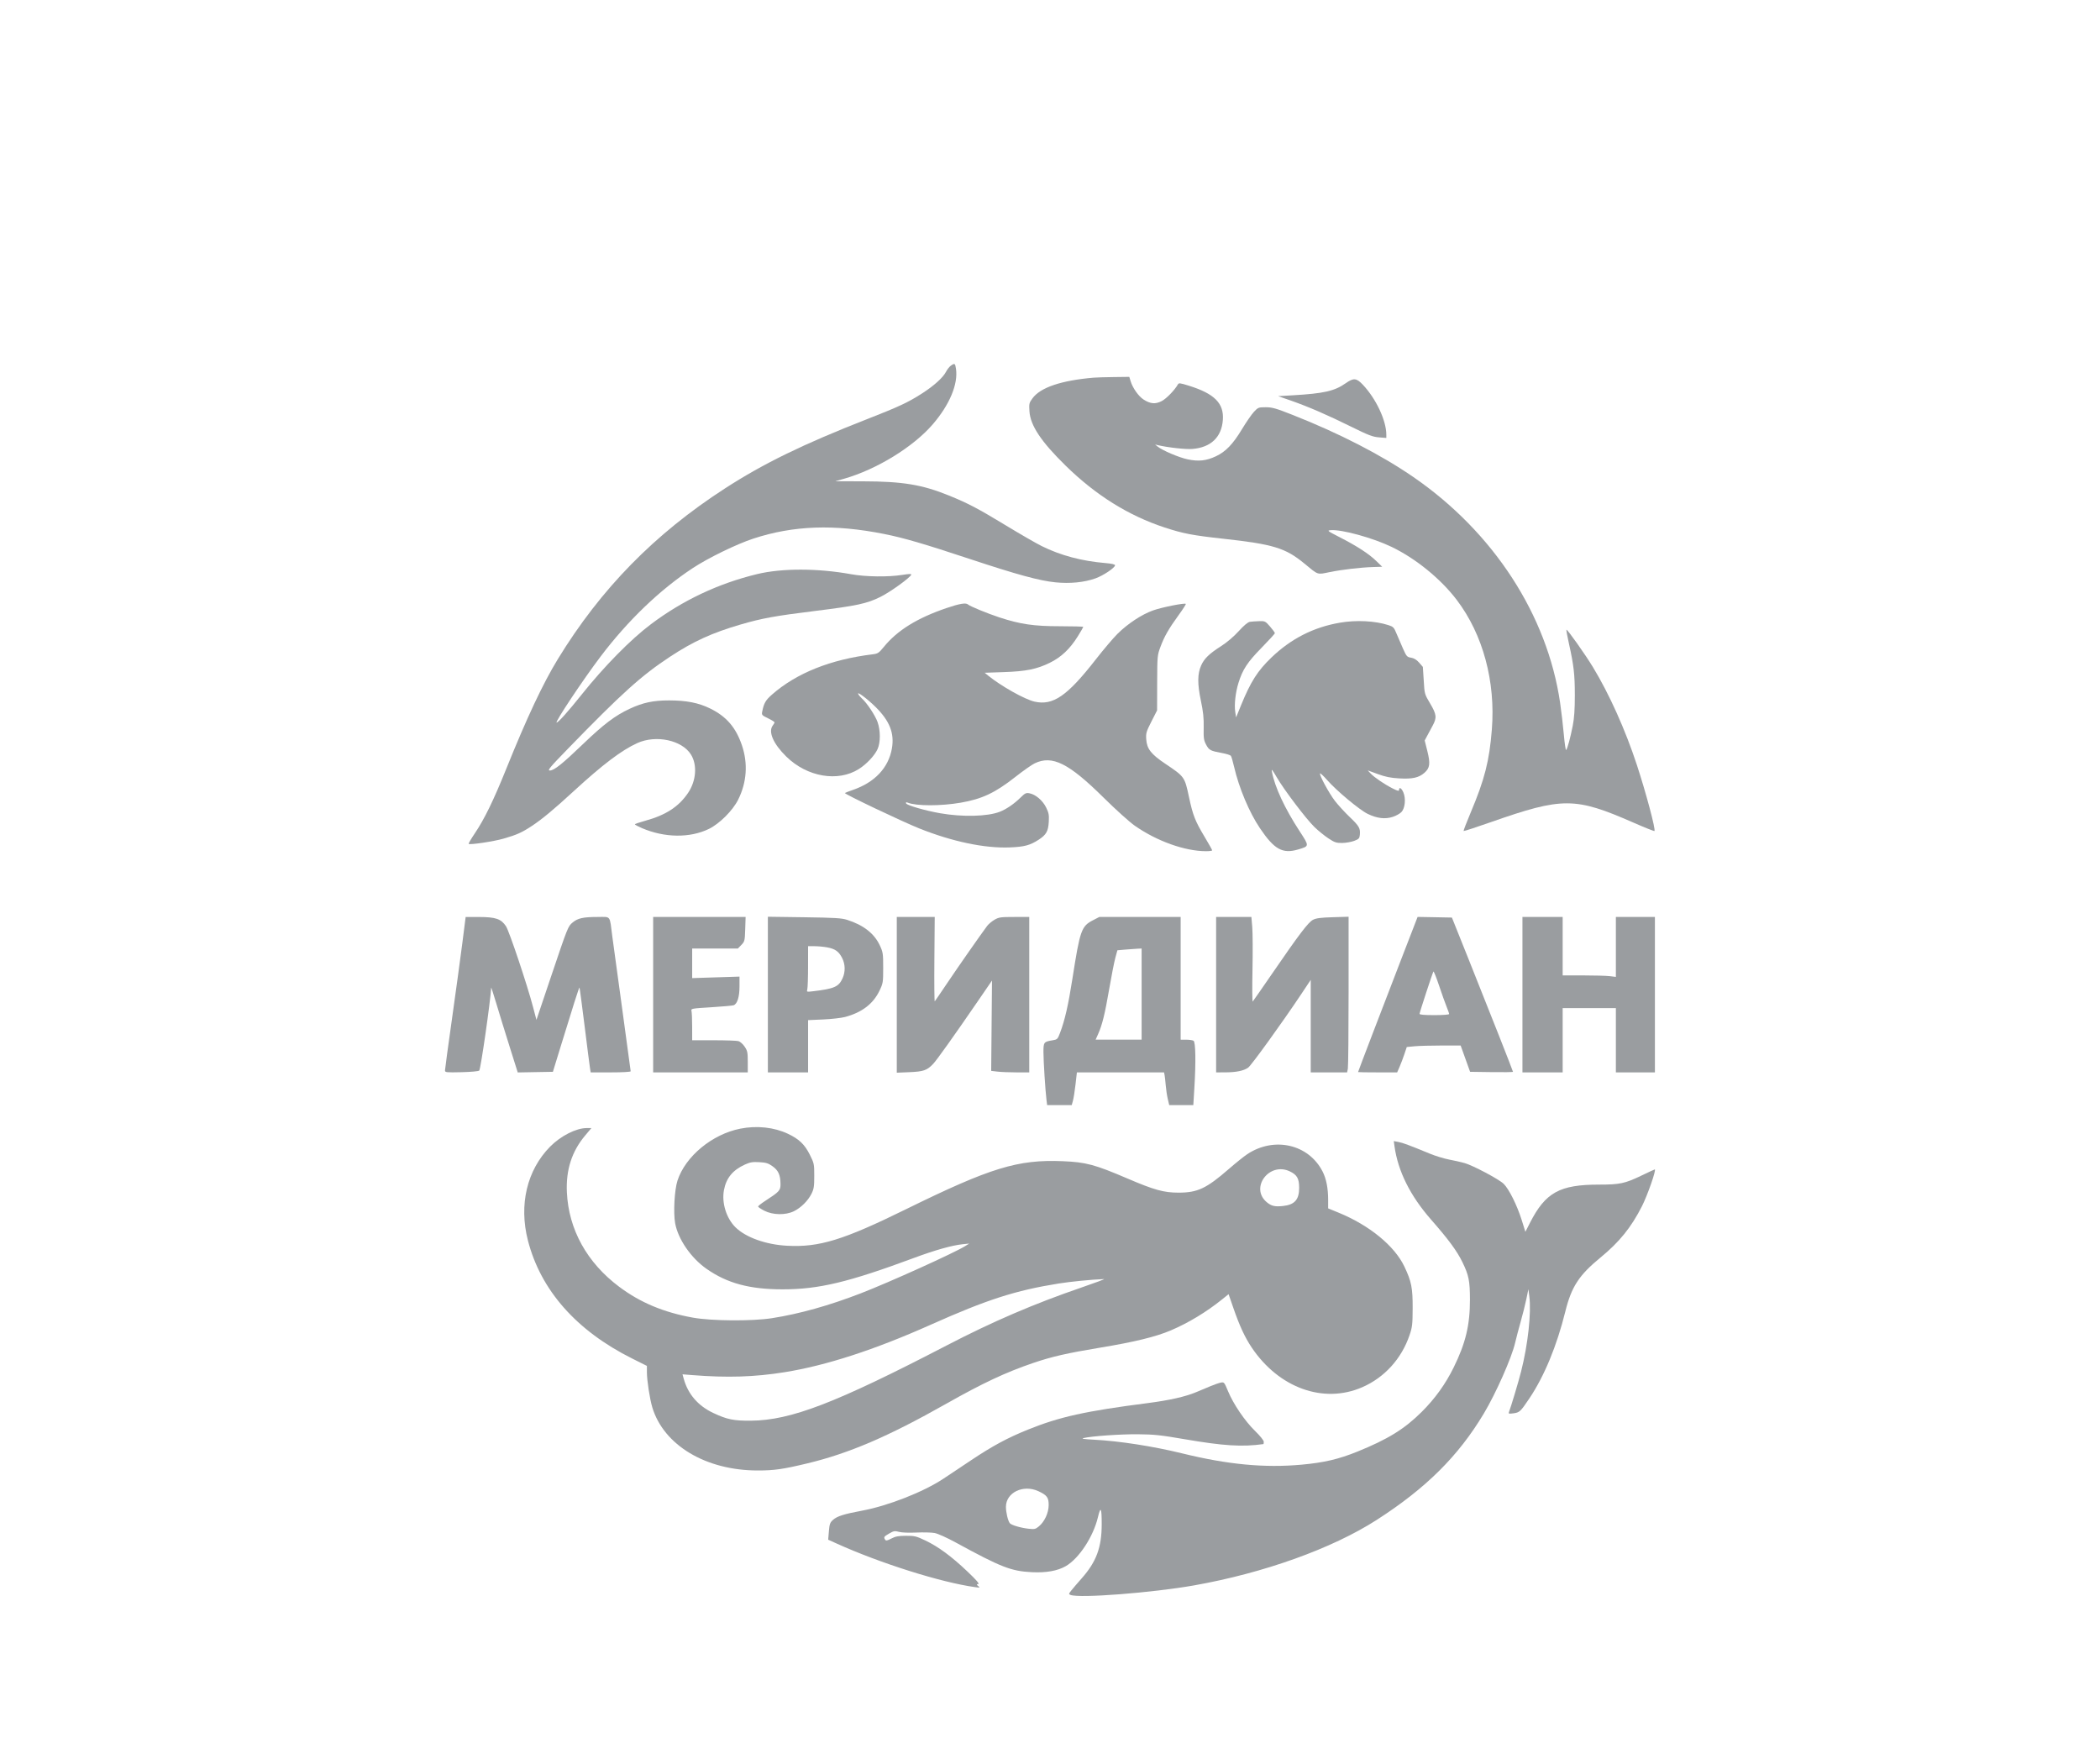 <svg width="150" height="126" viewBox="0 0 150 126" fill="none" xmlns="http://www.w3.org/2000/svg">
<path fill-rule="evenodd" clip-rule="evenodd" d="M52.882 80.618C50.87 81.014 48.957 82.595 48.392 84.328C48.176 84.991 48.087 86.626 48.226 87.38C48.435 88.516 49.356 89.853 50.462 90.628C51.938 91.662 53.542 92.095 55.899 92.096C58.483 92.097 60.609 91.588 65.292 89.849C66.788 89.294 68.002 88.952 68.755 88.874L69.229 88.826L68.951 89.001C68.191 89.481 63.542 91.585 61.475 92.384C59.228 93.253 57.112 93.846 55.146 94.155C53.731 94.378 50.834 94.358 49.493 94.117C47.4 93.739 45.739 93.043 44.227 91.912C41.929 90.192 40.617 87.824 40.492 85.168C40.416 83.564 40.843 82.24 41.804 81.099L42.244 80.577H41.901C41.154 80.577 40.05 81.138 39.297 81.9C37.638 83.581 37.053 86.05 37.708 88.603C38.622 92.162 41.173 95.05 45.163 97.042L46.207 97.564L46.208 98.023C46.209 98.605 46.413 99.929 46.593 100.527C47.408 103.231 50.42 105.034 54.123 105.034C55.307 105.034 55.917 104.947 57.667 104.527C60.639 103.814 63.457 102.605 67.582 100.271C70.188 98.797 71.83 98.026 73.793 97.357C75.14 96.899 76.21 96.654 78.564 96.264C81.037 95.856 82.558 95.484 83.628 95.029C84.895 94.489 86.174 93.715 87.315 92.796L87.756 92.441L88.108 93.456C88.548 94.724 88.926 95.536 89.41 96.256C91.356 99.148 94.542 100.291 97.305 99.087C98.892 98.396 100.112 97.051 100.683 95.365C100.878 94.792 100.9 94.592 100.904 93.432C100.909 91.993 100.817 91.528 100.313 90.469C99.612 88.991 97.814 87.519 95.608 86.616L94.868 86.313L94.868 85.72C94.867 84.867 94.737 84.201 94.469 83.677C93.471 81.728 91.017 81.165 89.089 82.442C88.853 82.599 88.26 83.075 87.772 83.5C86.172 84.892 85.542 85.189 84.182 85.189C83.135 85.19 82.446 84.999 80.542 84.183C78.201 83.18 77.569 83.011 75.903 82.942C72.7 82.81 70.75 83.407 64.727 86.367C60.229 88.578 58.521 89.103 56.225 88.982C54.706 88.902 53.269 88.388 52.533 87.662C51.883 87.019 51.543 85.927 51.709 85.018C51.869 84.15 52.334 83.58 53.205 83.184C53.579 83.015 53.754 82.985 54.235 83.012C54.72 83.039 54.875 83.087 55.179 83.303C55.595 83.6 55.742 83.923 55.75 84.556C55.755 85.036 55.692 85.106 54.635 85.794C54.368 85.968 54.149 86.142 54.149 86.18C54.149 86.219 54.349 86.353 54.593 86.479C55.195 86.79 56.108 86.808 56.7 86.519C57.207 86.273 57.71 85.775 57.962 85.271C58.132 84.932 58.161 84.751 58.161 83.995C58.162 83.144 58.151 83.093 57.843 82.477C57.476 81.742 57.075 81.359 56.282 80.985C55.294 80.518 54.062 80.385 52.882 80.618ZM92.131 83.67C92.645 83.915 92.796 84.18 92.797 84.838C92.8 85.691 92.471 86.059 91.63 86.144C91.056 86.203 90.813 86.146 90.488 85.875C89.255 84.85 90.659 82.966 92.131 83.67ZM77.254 91.963C73.864 93.125 70.908 94.395 67.624 96.101C59.675 100.228 56.496 101.451 53.642 101.477C52.405 101.488 51.938 101.393 50.948 100.927C49.864 100.417 49.146 99.588 48.84 98.491L48.75 98.166L49.443 98.221C51.957 98.42 53.887 98.36 56.039 98.015C59.007 97.54 62.464 96.416 66.483 94.622C70.495 92.83 72.528 92.175 75.611 91.681C76.476 91.543 77.902 91.402 78.86 91.362C78.953 91.358 78.23 91.628 77.254 91.963Z" fill="#9A9DA0"/>
<path fill-rule="evenodd" clip-rule="evenodd" d="M33.025 67.355C32.895 68.376 32.563 70.807 32.287 72.757C32.011 74.707 31.785 76.372 31.785 76.457C31.785 76.602 31.862 76.61 32.964 76.585C33.641 76.569 34.181 76.52 34.232 76.469C34.336 76.366 35.029 71.553 35.084 70.548C35.086 70.502 35.251 71.009 35.45 71.675C35.648 72.34 36.074 73.722 36.396 74.744L36.981 76.603L38.237 76.58L39.493 76.558L40.018 74.846C40.92 71.9 41.363 70.51 41.392 70.538C41.407 70.553 41.57 71.782 41.755 73.269C41.939 74.756 42.113 76.114 42.141 76.286L42.191 76.599H43.62C44.46 76.599 45.048 76.567 45.048 76.52C45.048 76.477 44.784 74.533 44.462 72.201C44.139 69.868 43.814 67.491 43.74 66.917C43.535 65.325 43.666 65.498 42.66 65.498C41.662 65.499 41.271 65.586 40.908 65.887C40.571 66.167 40.562 66.189 39.352 69.778L38.317 72.849L38.08 71.949C37.655 70.331 36.372 66.503 36.139 66.155C35.791 65.635 35.403 65.502 34.234 65.5L33.261 65.498L33.025 67.355ZM46.654 71.049V76.599H50.033H53.412V75.846C53.412 75.172 53.389 75.058 53.189 74.76C53.066 74.576 52.866 74.399 52.745 74.365C52.624 74.331 51.831 74.304 50.983 74.304H49.441L49.44 73.344C49.44 72.816 49.418 72.306 49.392 72.21C49.346 72.042 49.388 72.034 50.808 71.946C51.613 71.896 52.332 71.832 52.406 71.803C52.667 71.701 52.821 71.204 52.821 70.463V69.757L51.131 69.811L49.441 69.865V68.808V67.751H51.073H52.705L52.953 67.496C53.19 67.251 53.202 67.201 53.23 66.369L53.258 65.498H49.956H46.654V71.049ZM54.848 71.04V76.599H56.284H57.721V74.733V72.867L58.798 72.819C59.39 72.793 60.096 72.712 60.367 72.64C61.565 72.319 62.369 71.706 62.817 70.772C63.075 70.234 63.085 70.174 63.085 69.129C63.085 68.109 63.07 68.012 62.842 67.523C62.445 66.675 61.674 66.073 60.508 65.703C60.118 65.578 59.629 65.549 57.446 65.518L54.848 65.482V71.04ZM64.056 71.059V76.621L64.965 76.583C65.964 76.541 66.212 76.455 66.646 76.001C66.915 75.72 68.094 74.065 69.881 71.462L70.857 70.038L70.828 73.264L70.799 76.491L71.25 76.544C71.499 76.574 72.111 76.598 72.61 76.599L73.518 76.599V71.049V65.498H72.449C71.471 65.498 71.349 65.515 71.034 65.698C70.844 65.809 70.607 66.008 70.508 66.141C70.026 66.788 68.468 69.018 67.692 70.172C67.213 70.884 66.798 71.492 66.769 71.524C66.741 71.557 66.728 70.214 66.742 68.54L66.766 65.498H65.411H64.056V71.059ZM78.07 65.731C77.242 66.159 77.143 66.44 76.606 69.88C76.308 71.789 76.061 72.871 75.718 73.775C75.547 74.227 75.523 74.251 75.183 74.307C74.558 74.409 74.532 74.442 74.532 75.15C74.532 75.793 74.669 77.937 74.751 78.582L74.796 78.936H75.674H76.552L76.638 78.626C76.686 78.455 76.769 77.929 76.823 77.457L76.921 76.599H80.033H83.146L83.184 76.787C83.205 76.89 83.242 77.219 83.266 77.517C83.29 77.816 83.356 78.257 83.413 78.498L83.516 78.936H84.376H85.237L85.312 77.705C85.425 75.857 85.401 74.431 85.254 74.34C85.188 74.298 84.954 74.264 84.733 74.263L84.332 74.262V69.88V65.498H81.427H78.522L78.07 65.731ZM86.866 71.049V76.599L87.521 76.597C88.302 76.595 88.835 76.485 89.153 76.261C89.382 76.1 91.572 73.068 92.938 71.021L93.624 69.991V73.295V76.599H94.923H96.222L96.275 76.338C96.304 76.195 96.328 73.694 96.328 70.779V65.481L95.209 65.515C94.356 65.54 94.019 65.583 93.793 65.696C93.455 65.865 92.81 66.713 90.837 69.588C90.127 70.621 89.517 71.498 89.481 71.537C89.445 71.577 89.437 70.563 89.463 69.284C89.488 68.005 89.481 66.63 89.447 66.228L89.385 65.498H88.126H86.866V71.049ZM100.086 68.521C98.82 71.793 97.004 76.541 97.004 76.577C97.004 76.589 97.632 76.599 98.401 76.599H99.797L99.97 76.203C100.065 75.985 100.22 75.577 100.313 75.296L100.484 74.786L101.046 74.733C101.355 74.704 102.221 74.68 102.97 74.68L104.332 74.68L104.669 75.618L105.007 76.558L106.539 76.58C107.381 76.593 108.071 76.582 108.071 76.557C108.071 76.5 106.422 72.32 104.878 68.461L103.708 65.54L102.483 65.516L101.257 65.494L100.086 68.521ZM108.746 71.049V76.599H110.183H111.619V74.304V72.008H113.52H115.42V74.304V76.599H116.814H118.208V71.049V65.498H116.814H115.42V67.638V69.778L114.977 69.725C114.733 69.696 113.877 69.672 113.076 69.672L111.619 69.671V67.585V65.498H110.183H108.746V71.049ZM59.082 67.669C59.653 67.775 59.908 67.955 60.149 68.421C60.382 68.872 60.394 69.42 60.179 69.887C59.903 70.488 59.586 70.625 58.067 70.805C57.619 70.858 57.612 70.856 57.665 70.662C57.694 70.553 57.719 69.816 57.719 69.024L57.721 67.585H58.174C58.423 67.585 58.831 67.623 59.082 67.669ZM81.544 71.007V74.262H79.901H78.259L78.432 73.874C78.728 73.214 78.917 72.45 79.224 70.671C79.386 69.729 79.585 68.715 79.666 68.418L79.814 67.877L80.362 67.829C80.664 67.802 81.053 67.774 81.227 67.766L81.544 67.751V71.007ZM103.328 71.907C103.427 72.15 103.509 72.385 103.509 72.429C103.509 72.476 103.073 72.509 102.453 72.509C101.746 72.509 101.397 72.479 101.397 72.418C101.397 72.322 102.317 69.511 102.388 69.393C102.41 69.355 102.591 69.805 102.789 70.395C102.986 70.984 103.229 71.665 103.328 71.907Z" fill="#9A9DA0"/>
<path fill-rule="evenodd" clip-rule="evenodd" d="M89.278 44.416C89.132 44.438 88.858 44.667 88.478 45.084C88.121 45.477 87.64 45.886 87.218 46.155C86.378 46.69 86.017 47.039 85.799 47.526C85.53 48.127 85.524 48.839 85.775 50.038C85.944 50.841 85.992 51.291 85.978 51.958C85.963 52.718 85.984 52.875 86.15 53.187C86.359 53.584 86.456 53.635 87.28 53.786C87.592 53.843 87.879 53.933 87.919 53.986C87.959 54.038 88.06 54.382 88.144 54.749C88.495 56.275 89.229 58.023 89.999 59.163C91.02 60.675 91.609 61.003 92.718 60.678C93.537 60.437 93.535 60.454 92.831 59.374C91.767 57.743 91.056 56.218 90.852 55.124C90.807 54.887 90.871 54.961 91.192 55.513C91.715 56.413 93.289 58.491 93.892 59.077C94.156 59.334 94.601 59.695 94.881 59.88C95.33 60.176 95.448 60.216 95.867 60.212C96.129 60.209 96.514 60.142 96.723 60.064C97.058 59.937 97.107 59.887 97.131 59.639C97.177 59.167 97.088 59.009 96.419 58.37C96.064 58.031 95.585 57.51 95.355 57.212C94.926 56.655 94.208 55.328 94.292 55.245C94.318 55.219 94.543 55.43 94.792 55.714C95.466 56.481 97.104 57.849 97.69 58.133C98.358 58.458 98.937 58.527 99.488 58.346C99.719 58.27 99.997 58.115 100.104 58.002C100.36 57.733 100.428 57.043 100.242 56.604C100.11 56.291 99.933 56.185 99.933 56.42C99.933 56.521 99.844 56.502 99.49 56.325C98.91 56.035 98.171 55.535 97.906 55.252L97.695 55.028L98.413 55.29C98.958 55.49 99.324 55.564 99.933 55.599C100.882 55.654 101.338 55.554 101.741 55.204C102.137 54.861 102.179 54.544 101.95 53.634L101.764 52.892L101.936 52.568C102.031 52.39 102.208 52.061 102.33 51.836C102.642 51.262 102.616 51.031 102.152 50.249C101.754 49.578 101.751 49.57 101.696 48.614C101.666 48.086 101.637 47.646 101.632 47.636C101.627 47.626 101.505 47.485 101.36 47.322C101.182 47.122 100.999 47.011 100.79 46.978C100.503 46.932 100.464 46.888 100.215 46.331C100.067 46.003 99.858 45.518 99.75 45.254C99.57 44.814 99.521 44.764 99.173 44.652C98.215 44.343 96.871 44.277 95.699 44.479C93.819 44.804 92.216 45.621 90.816 46.966C89.827 47.916 89.337 48.685 88.65 50.366L88.292 51.242L88.231 50.845C88.153 50.33 88.249 49.466 88.461 48.782C88.759 47.821 89.102 47.298 90.113 46.268C90.635 45.735 91.063 45.265 91.062 45.224C91.062 45.183 90.907 44.971 90.718 44.753C90.385 44.37 90.359 44.357 89.937 44.369C89.697 44.376 89.4 44.397 89.278 44.416Z" fill="#9A9DA0"/>
<path fill-rule="evenodd" clip-rule="evenodd" d="M67.619 43.429C65.513 44.145 64.099 45.02 63.129 46.21C62.78 46.638 62.701 46.691 62.35 46.734C59.332 47.101 56.884 48.08 55.139 49.616C54.684 50.017 54.565 50.224 54.444 50.828C54.395 51.067 54.418 51.092 54.86 51.307C55.117 51.431 55.326 51.562 55.324 51.596C55.323 51.632 55.266 51.733 55.198 51.822C54.858 52.266 55.234 53.131 56.164 54.042C57.653 55.501 59.856 55.877 61.35 54.928C61.898 54.581 62.47 53.972 62.681 53.512C62.898 53.042 62.898 52.178 62.682 51.572C62.517 51.108 61.926 50.215 61.581 49.908C61.478 49.817 61.355 49.671 61.308 49.583C61.174 49.335 61.944 49.907 62.543 50.5C63.549 51.496 63.895 52.376 63.708 53.457C63.468 54.839 62.488 55.882 60.921 56.423C60.627 56.525 60.37 56.624 60.35 56.644C60.286 56.707 64.428 58.679 65.654 59.17C68.011 60.114 70.333 60.602 72.129 60.53C73.169 60.489 73.581 60.378 74.201 59.973C74.732 59.625 74.874 59.372 74.912 58.71C74.941 58.209 74.914 58.064 74.721 57.673C74.472 57.17 73.968 56.743 73.527 56.662C73.289 56.618 73.212 56.656 72.887 56.977C72.435 57.423 71.876 57.805 71.409 57.985C70.53 58.325 68.755 58.368 67.154 58.089C66.089 57.903 64.766 57.521 64.721 57.385C64.692 57.298 64.723 57.285 64.841 57.333C65.442 57.579 67.204 57.58 68.621 57.335C70.15 57.071 71.079 56.632 72.53 55.491C73.081 55.058 73.7 54.623 73.904 54.525C75.162 53.92 76.34 54.509 78.855 56.999C79.692 57.827 80.68 58.717 81.052 58.977C82.627 60.08 84.63 60.797 86.141 60.799C86.385 60.8 86.584 60.772 86.583 60.737C86.582 60.703 86.335 60.262 86.033 59.758C85.366 58.644 85.207 58.237 84.928 56.934C84.619 55.485 84.616 55.481 83.241 54.557C82.214 53.867 81.921 53.492 81.874 52.808C81.844 52.37 81.877 52.259 82.245 51.535L82.649 50.742L82.655 48.78C82.661 46.867 82.667 46.804 82.888 46.209C83.167 45.457 83.479 44.912 84.191 43.932C84.494 43.516 84.723 43.157 84.7 43.134C84.617 43.052 82.973 43.38 82.35 43.605C81.549 43.892 80.556 44.547 79.828 45.267C79.522 45.57 78.818 46.399 78.263 47.111C76.226 49.722 75.216 50.416 73.89 50.115C73.196 49.957 71.5 49.004 70.581 48.256L70.334 48.054L71.68 48.008C73.288 47.954 74.045 47.802 74.98 47.345C75.801 46.944 76.428 46.351 76.99 45.445C77.203 45.103 77.376 44.803 77.376 44.778C77.376 44.752 76.626 44.732 75.708 44.731C73.843 44.731 72.876 44.589 71.374 44.096C70.533 43.82 69.28 43.304 69.144 43.178C68.994 43.04 68.55 43.113 67.619 43.429Z" fill="#9A9DA0"/>
<path fill-rule="evenodd" clip-rule="evenodd" d="M78.115 26.976C75.808 27.174 74.325 27.673 73.755 28.444C73.51 28.775 73.497 28.832 73.532 29.381C73.597 30.392 74.365 31.546 76.119 33.264C78.268 35.37 80.611 36.833 83.188 37.678C84.517 38.114 85.183 38.241 87.408 38.485C90.937 38.872 91.821 39.142 93.153 40.24C94.192 41.096 94.061 41.051 94.977 40.865C95.889 40.681 97.175 40.531 98.095 40.502L98.728 40.482L98.306 40.072C97.779 39.559 96.939 39.013 95.709 38.382C94.8 37.916 94.771 37.894 95.061 37.87C95.835 37.806 98.077 38.424 99.414 39.07C101.142 39.906 102.912 41.349 104.056 42.855C105.925 45.316 106.834 48.677 106.56 52.115C106.382 54.353 106.046 55.673 105.056 58.021C104.754 58.738 104.523 59.34 104.542 59.359C104.562 59.379 105.447 59.09 106.509 58.718C111.615 56.928 112.508 56.932 116.668 58.756C117.474 59.11 118.153 59.38 118.176 59.358C118.274 59.261 117.573 56.627 116.917 54.63C116.098 52.134 114.951 49.58 113.787 47.661C113.228 46.739 111.943 44.926 111.888 44.981C111.869 45 111.948 45.442 112.065 45.962C112.413 47.523 112.488 48.175 112.488 49.664C112.488 50.673 112.445 51.3 112.34 51.834C112.171 52.695 111.96 53.473 111.868 53.57C111.834 53.607 111.76 53.119 111.704 52.485C111.648 51.852 111.528 50.826 111.438 50.207C110.522 43.932 106.68 38.017 100.961 34.078C98.654 32.489 95.702 30.969 92.341 29.64C91.134 29.163 90.872 29.089 90.41 29.089C89.895 29.089 89.863 29.101 89.567 29.417C89.398 29.598 89.016 30.152 88.717 30.648C88.069 31.725 87.55 32.265 86.848 32.593C86.159 32.915 85.621 32.973 84.832 32.81C84.216 32.682 83.02 32.171 82.677 31.89L82.508 31.751L82.677 31.791C83.421 31.967 84.696 32.108 85.177 32.068C86.493 31.959 87.257 31.228 87.347 29.993C87.433 28.809 86.748 28.119 84.921 27.551C84.278 27.35 84.201 27.342 84.132 27.464C83.901 27.873 83.301 28.487 82.971 28.654C82.521 28.882 82.165 28.849 81.68 28.536C81.325 28.307 80.906 27.714 80.76 27.232L80.665 26.919L79.559 26.933C78.951 26.94 78.301 26.96 78.115 26.976ZM96.117 27.377C95.326 27.932 94.562 28.106 92.35 28.235L91.294 28.296L92.224 28.62C93.477 29.059 94.809 29.636 96.532 30.488C97.754 31.092 98.047 31.204 98.496 31.24L99.024 31.282L99.023 31.041C99.018 30.028 98.289 28.479 97.348 27.482C96.889 26.995 96.684 26.978 96.117 27.377Z" fill="#9A9DA0"/>
<path fill-rule="evenodd" clip-rule="evenodd" d="M67.921 26.116C67.817 26.188 67.66 26.386 67.572 26.556C67.357 26.973 66.711 27.556 65.86 28.102C64.857 28.746 64.229 29.039 61.945 29.934C57.364 31.727 54.557 33.095 51.795 34.88C46.754 38.138 42.915 42.058 39.846 47.078C38.783 48.817 37.634 51.261 36.171 54.892C35.25 57.178 34.596 58.52 33.908 59.536C33.648 59.921 33.453 60.254 33.477 60.276C33.561 60.36 35.256 60.106 35.961 59.904C36.908 59.633 37.285 59.464 38.002 58.989C38.727 58.508 39.575 57.803 40.954 56.535C43.049 54.608 44.404 53.583 45.525 53.076C46.862 52.471 48.712 52.867 49.353 53.894C49.814 54.631 49.732 55.765 49.156 56.624C48.489 57.619 47.557 58.225 46.073 58.63C45.674 58.739 45.347 58.852 45.347 58.881C45.347 58.91 45.576 59.032 45.855 59.152C47.475 59.846 49.276 59.868 50.632 59.21C51.394 58.84 52.339 57.896 52.727 57.117C53.343 55.88 53.436 54.535 52.994 53.234C52.56 51.957 51.882 51.172 50.722 50.605C49.895 50.2 49.039 50.031 47.797 50.029C46.665 50.027 45.924 50.185 44.972 50.629C43.935 51.114 43.122 51.728 41.651 53.14C40.162 54.57 39.584 55.032 39.278 55.036C39.082 55.038 39.247 54.839 40.574 53.473C44.434 49.5 45.807 48.262 47.851 46.914C49.512 45.819 50.863 45.202 52.903 44.607C54.416 44.165 55.36 43.993 58.198 43.642C61.205 43.27 61.914 43.118 62.889 42.635C63.602 42.281 65.025 41.254 65.091 41.045C65.111 40.983 64.918 40.988 64.463 41.062C63.455 41.225 61.834 41.204 60.79 41.015C58.411 40.583 55.843 40.58 54.08 41.007C51.306 41.678 48.766 42.878 46.488 44.591C45.047 45.675 43.156 47.596 41.554 49.604C40.592 50.81 39.876 51.611 39.759 51.611C39.608 51.611 41.651 48.542 42.899 46.895C44.859 44.307 47.136 42.123 49.487 40.576C50.594 39.847 52.622 38.86 53.815 38.47C56.683 37.532 59.584 37.43 63.152 38.141C64.548 38.419 65.993 38.84 69.255 39.921C72.642 41.044 74.237 41.479 75.383 41.595C76.435 41.7 77.445 41.6 78.253 41.311C78.812 41.11 79.646 40.55 79.646 40.376C79.646 40.311 79.399 40.255 78.949 40.218C77.264 40.076 75.746 39.671 74.404 39.004C74.02 38.814 72.882 38.158 71.874 37.546C69.854 36.32 69.162 35.956 67.773 35.391C65.87 34.617 64.48 34.387 61.652 34.38L59.667 34.374L60.304 34.192C62.621 33.529 65.233 31.925 66.626 30.308C67.831 28.909 68.448 27.433 68.284 26.34C68.225 25.947 68.194 25.927 67.921 26.116Z" fill="#9A9DA0"/>
<path fill-rule="evenodd" clip-rule="evenodd" d="M99.606 81.872C99.852 83.651 100.732 85.418 102.213 87.107C103.465 88.534 104.066 89.35 104.46 90.157C104.914 91.087 104.994 91.486 104.996 92.837C104.999 94.645 104.686 95.949 103.832 97.678C103.246 98.868 102.495 99.91 101.544 100.855C100.315 102.076 99.131 102.806 96.945 103.691C95.615 104.229 94.572 104.473 92.972 104.619C90.325 104.861 87.705 104.613 84.439 103.812C82.373 103.305 79.951 102.929 78.145 102.835C77.449 102.799 77.211 102.763 77.385 102.721C77.966 102.581 80.011 102.437 81.271 102.447C82.443 102.457 82.889 102.504 84.624 102.802C87.39 103.278 88.74 103.361 90.247 103.149C90.259 103.147 90.268 103.071 90.268 102.98C90.268 102.885 90.003 102.557 89.645 102.208C88.919 101.502 88.098 100.293 87.713 99.362C87.451 98.731 87.433 98.71 87.202 98.756C87.07 98.782 86.736 98.898 86.461 99.013C86.185 99.128 85.727 99.32 85.443 99.439C84.658 99.766 83.531 100.021 81.989 100.22C77.525 100.794 75.684 101.201 73.415 102.119C71.95 102.711 70.907 103.274 69.36 104.306C68.57 104.833 67.676 105.428 67.374 105.629C65.961 106.566 63.441 107.556 61.587 107.902C60.288 108.144 59.8 108.298 59.508 108.556C59.286 108.753 59.251 108.851 59.206 109.379L59.156 109.978L59.738 110.242C62.854 111.656 67.227 113.035 69.655 113.368C69.998 113.415 70.02 113.408 69.882 113.298C69.74 113.186 69.739 113.174 69.871 113.148C69.974 113.128 69.757 112.874 69.111 112.259C67.972 111.176 67.026 110.477 66.107 110.04C65.448 109.726 65.333 109.698 64.713 109.7C64.173 109.702 63.963 109.741 63.667 109.896C63.368 110.051 63.282 110.067 63.225 109.977C63.108 109.795 63.133 109.757 63.513 109.537C63.838 109.349 63.911 109.336 64.21 109.418C64.408 109.473 64.912 109.493 65.449 109.468C65.947 109.445 66.536 109.46 66.759 109.501C66.992 109.544 67.629 109.83 68.261 110.175C71.515 111.951 72.219 112.225 73.71 112.3C74.726 112.351 75.545 112.204 76.128 111.867C77.072 111.32 78.092 109.767 78.424 108.37C78.62 107.546 78.695 107.691 78.693 108.891C78.691 110.526 78.31 111.556 77.275 112.725C76.961 113.08 76.617 113.482 76.511 113.618C76.33 113.85 76.328 113.869 76.472 113.925C77.105 114.172 82.302 113.77 85.285 113.243C90.264 112.363 95.156 110.61 98.336 108.565C101.859 106.3 104.169 104.006 105.989 100.964C106.853 99.52 107.979 96.978 108.221 95.925C108.295 95.604 108.472 94.928 108.616 94.423C108.759 93.918 108.943 93.186 109.024 92.795L109.171 92.086L109.236 92.585C109.389 93.766 109.142 96.032 108.648 97.97C108.454 98.735 107.931 100.476 107.78 100.867C107.735 100.981 107.78 100.994 108.083 100.954C108.543 100.893 108.595 100.845 109.234 99.897C110.301 98.313 111.202 96.136 111.811 93.672C112.246 91.91 112.788 91.081 114.322 89.822C115.67 88.717 116.514 87.673 117.282 86.159C117.685 85.364 118.324 83.53 118.197 83.53C118.177 83.53 117.729 83.737 117.203 83.99C116.062 84.537 115.688 84.615 114.214 84.615C111.409 84.615 110.395 85.174 109.293 87.326L108.956 87.986L108.691 87.139C108.364 86.092 107.775 84.913 107.4 84.554C107.05 84.22 105.216 83.248 104.612 83.076C104.366 83.006 103.87 82.893 103.509 82.826C103.147 82.758 102.52 82.566 102.115 82.398C100.702 81.813 100.193 81.624 99.875 81.566L99.556 81.507L99.606 81.872ZM74.175 106.515C74.788 106.8 74.912 106.97 74.905 107.52C74.898 108.069 74.612 108.689 74.209 109.024C73.964 109.228 73.897 109.243 73.466 109.195C72.897 109.132 72.232 108.934 72.126 108.796C71.994 108.622 71.852 108.023 71.852 107.635C71.852 106.607 73.089 106.011 74.175 106.515Z" fill="#9A9DA0"/>
</svg>
